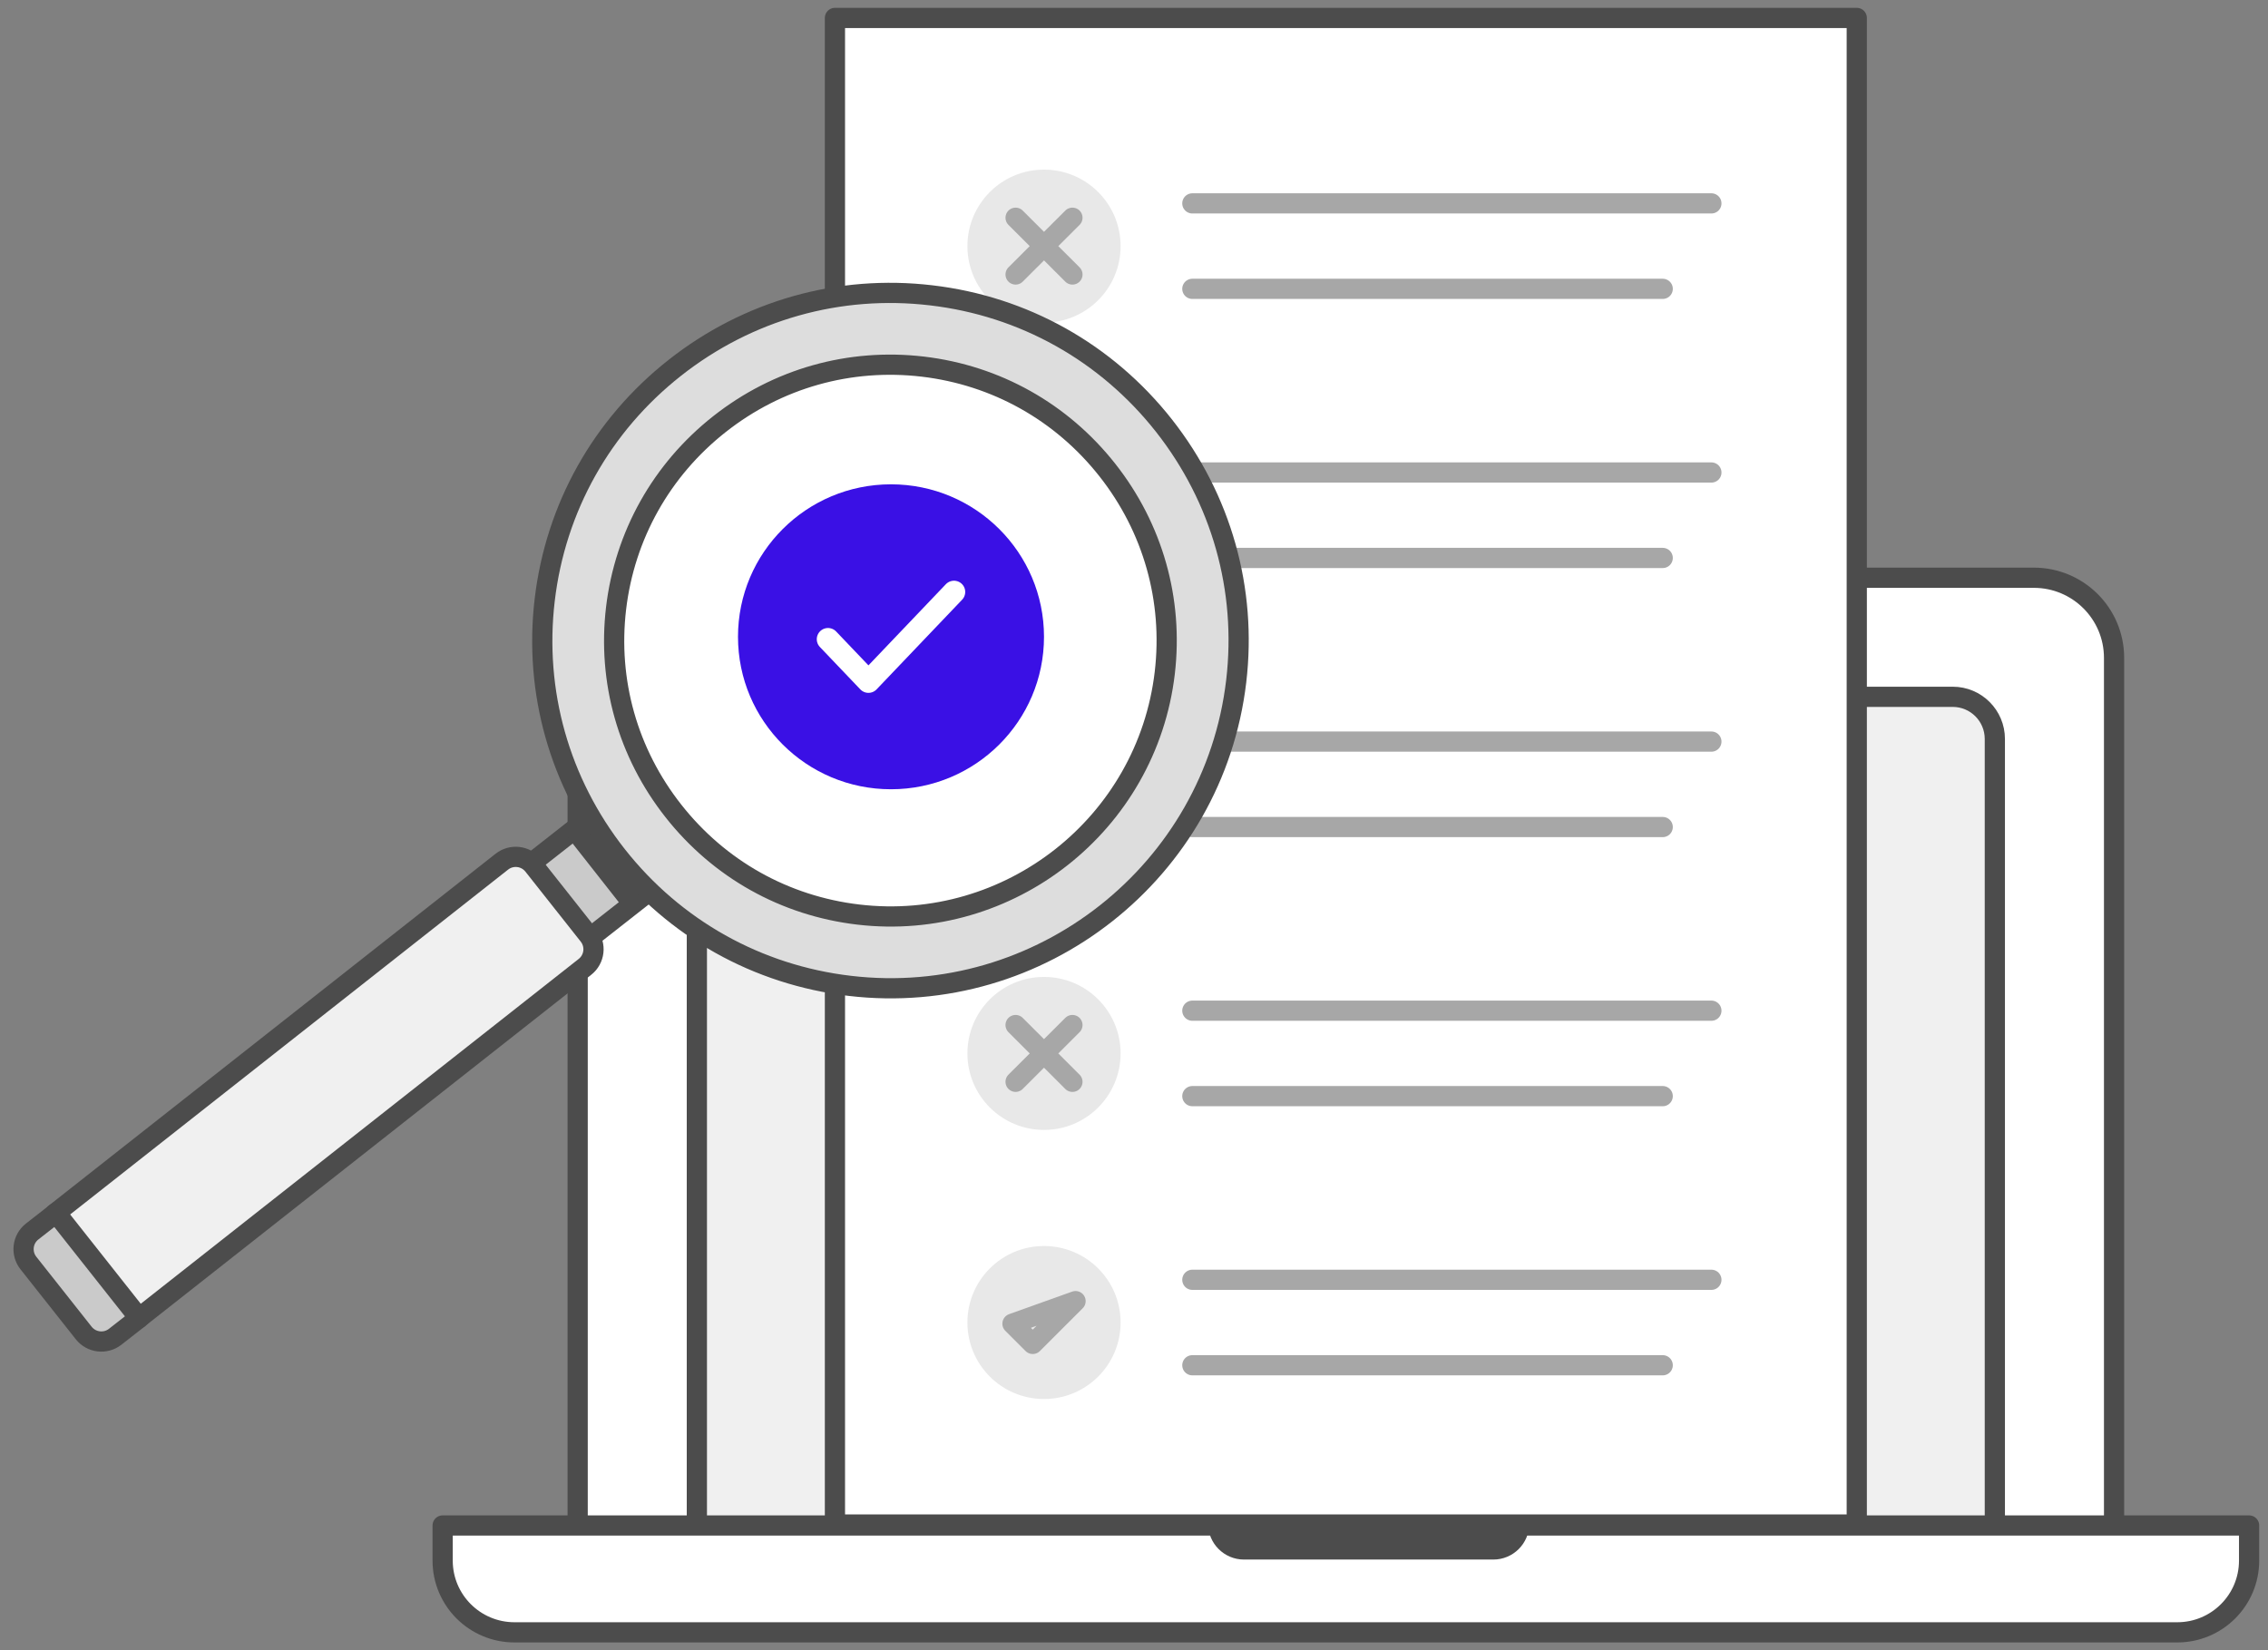 <svg width="202" height="147" viewBox="0 0 202 147" fill="none" xmlns="http://www.w3.org/2000/svg">
<rect x="0" y="0" width="202" height="147" fill="#808080" stroke="none"/>
<path fill-rule="evenodd" clip-rule="evenodd" d="M51.449 136.697V58.6C51.449 54.658 54.647 51.463 58.593 51.463H181.146C185.092 51.463 188.29 54.658 188.29 58.6V136.697H51.449Z" fill="white"/>
<path fill-rule="evenodd" clip-rule="evenodd" d="M51.449 136.697V58.6C51.449 54.658 54.647 51.463 58.593 51.463H181.146C185.092 51.463 188.29 54.658 188.29 58.6V136.697H51.449Z" stroke="#4C4C4C" stroke-width="1.8" stroke-linejoin="round"/>
<path fill-rule="evenodd" clip-rule="evenodd" d="M177.671 137.069H62.066V65.821C62.066 63.749 63.748 62.069 65.821 62.069H173.918C175.991 62.069 177.671 63.749 177.671 65.821V137.069Z" fill="#F0F0F0"/>
<path fill-rule="evenodd" clip-rule="evenodd" d="M177.671 137.069H62.066V65.821C62.066 63.749 63.748 62.069 65.821 62.069H173.918C175.991 62.069 177.671 63.749 177.671 65.821V137.069Z" stroke="#4C4C4C" stroke-width="1.8" stroke-linejoin="round"/>
<path fill-rule="evenodd" clip-rule="evenodd" d="M122.307 56.746C122.307 58.092 121.215 59.181 119.869 59.181C118.523 59.181 117.432 58.092 117.432 56.746C117.432 55.401 118.523 54.312 119.869 54.312C121.215 54.312 122.307 55.401 122.307 56.746Z" fill="#E8E8E8"/>
<path fill-rule="evenodd" clip-rule="evenodd" d="M122.307 56.746C122.307 58.092 121.215 59.181 119.869 59.181C118.523 59.181 117.432 58.092 117.432 56.746C117.432 55.401 118.523 54.312 119.869 54.312C121.215 54.312 122.307 55.401 122.307 56.746Z" stroke="#4C4C4C" stroke-width="1.8"/>
<path fill-rule="evenodd" clip-rule="evenodd" d="M193.918 145.402H45.821C42.288 145.402 39.424 142.541 39.424 139.011V135.884H200.316V139.011C200.316 142.541 197.452 145.402 193.918 145.402Z" fill="white"/>
<path fill-rule="evenodd" clip-rule="evenodd" d="M193.918 145.402H45.821C42.288 145.402 39.424 142.541 39.424 139.011V135.884H200.316V139.011C200.316 142.541 197.452 145.402 193.918 145.402Z" stroke="#4C4C4C" stroke-width="1.8" stroke-linejoin="round"/>
<path fill-rule="evenodd" clip-rule="evenodd" d="M133.004 138.919H110.798C109.031 138.919 107.6 137.488 107.6 135.725V134.752H136.203V135.725C136.203 137.488 134.77 138.919 133.004 138.919Z" fill="#4C4C4C"/>
<path fill-rule="evenodd" clip-rule="evenodd" d="M74.364 135.8H165.374V1.598H74.364V135.8Z" fill="white"/>
<path fill-rule="evenodd" clip-rule="evenodd" d="M74.364 135.8H165.374V1.598H74.364V135.8Z" stroke="#4C4C4C" stroke-width="1.8" stroke-linejoin="round"/>
<path d="M106.197 49.7H148.09M106.197 42.088H152.425H106.197Z" stroke="#A7A7A7" stroke-width="1.8" stroke-linecap="round" stroke-linejoin="round"/>
<path fill-rule="evenodd" clip-rule="evenodd" d="M99.806 45.893C99.806 49.656 96.752 52.707 92.984 52.707C89.217 52.707 86.163 49.656 86.163 45.893C86.163 42.13 89.217 39.079 92.984 39.079C96.752 39.079 99.806 42.13 99.806 45.893Z" fill="#E8E8E8"/>
<path d="M106.197 73.669H148.09M90.176 45.997L91.98 47.799L95.794 43.989L90.176 45.997ZM106.197 66.058H152.425H106.197Z" stroke="#A7A7A7" stroke-width="1.8" stroke-linecap="round" stroke-linejoin="round"/>
<path fill-rule="evenodd" clip-rule="evenodd" d="M99.806 69.864C99.806 73.626 96.752 76.677 92.984 76.677C89.217 76.677 86.163 73.626 86.163 69.864C86.163 66.101 89.217 63.05 92.984 63.05C96.752 63.05 99.806 66.101 99.806 69.864Z" fill="#E8E8E8"/>
<path d="M106.197 121.611H148.09M90.176 69.968L91.98 71.769L95.794 67.959L90.176 69.968ZM106.197 113.998H152.425H106.197Z" stroke="#A7A7A7" stroke-width="1.8" stroke-linecap="round" stroke-linejoin="round"/>
<path fill-rule="evenodd" clip-rule="evenodd" d="M99.806 117.803C99.806 121.567 96.752 124.618 92.984 124.618C89.217 124.618 86.163 121.567 86.163 117.803C86.163 114.041 89.217 110.99 92.984 110.99C96.752 110.99 99.806 114.041 99.806 117.803Z" fill="#E8E8E8"/>
<path d="M106.197 25.729H148.09M90.176 117.908L91.98 119.71L95.794 115.899L90.176 117.908ZM106.197 18.117H152.425H106.197Z" stroke="#A7A7A7" stroke-width="1.8" stroke-linecap="round" stroke-linejoin="round"/>
<path fill-rule="evenodd" clip-rule="evenodd" d="M99.806 21.924C99.806 25.686 96.752 28.737 92.984 28.737C89.217 28.737 86.163 25.686 86.163 21.924C86.163 18.16 89.217 15.109 92.984 15.109C96.752 15.109 99.806 18.16 99.806 21.924Z" fill="#E8E8E8"/>
<path d="M106.197 97.639H148.09M90.454 24.451L95.517 19.395L90.454 24.451ZM90.454 19.395L95.517 24.451L90.454 19.395ZM106.197 90.028H152.425H106.197Z" stroke="#A7A7A7" stroke-width="1.8" stroke-linecap="round" stroke-linejoin="round"/>
<path fill-rule="evenodd" clip-rule="evenodd" d="M99.806 93.834C99.806 97.597 96.752 100.648 92.984 100.648C89.217 100.648 86.163 97.597 86.163 93.834C86.163 90.071 89.217 87.02 92.984 87.02C96.752 87.02 99.806 90.071 99.806 93.834Z" fill="#E8E8E8"/>
<path fill-rule="evenodd" clip-rule="evenodd" d="M90.454 96.362L95.516 91.306L90.454 96.362ZM90.454 91.306L95.516 96.363L90.454 91.306Z" stroke="#A7A7A7" stroke-width="1.8" stroke-linecap="round" stroke-linejoin="round"/>
<path fill-rule="evenodd" clip-rule="evenodd" d="M51.112 84.65L59.574 78.012L54.352 71.372L45.892 78.009L51.112 84.65Z" fill="#CACACA"/>
<path fill-rule="evenodd" clip-rule="evenodd" d="M51.112 84.65L59.574 78.012L54.352 71.372L45.892 78.009L51.112 84.65Z" stroke="#4C4C4C" stroke-width="1.8" stroke-linejoin="round"/>
<path fill-rule="evenodd" clip-rule="evenodd" d="M55.669 81.073L61.99 76.115L56.769 69.475L50.448 74.433L55.669 81.073Z" fill="#4C4C4C"/>
<path fill-rule="evenodd" clip-rule="evenodd" d="M60.105 32.762C66.613 27.634 74.725 25.338 82.937 26.307C91.17 27.272 98.539 31.395 103.675 37.92C108.783 44.419 111.07 52.51 110.103 60.684C108.105 77.639 92.661 89.821 75.687 87.816C67.447 86.849 60.08 82.717 54.942 76.194C49.83 69.698 47.551 61.62 48.514 53.442C49.48 45.235 53.593 37.889 60.105 32.762Z" fill="#DDDDDD"/>
<path fill-rule="evenodd" clip-rule="evenodd" d="M60.105 32.762C66.613 27.634 74.725 25.338 82.937 26.307C91.17 27.272 98.539 31.395 103.675 37.92C108.783 44.419 111.07 52.51 110.103 60.684C108.105 77.639 92.661 89.821 75.687 87.816C67.447 86.849 60.08 82.717 54.942 76.194C49.83 69.698 47.551 61.62 48.514 53.442C49.48 45.235 53.593 37.889 60.105 32.762V32.762Z" stroke="#4C4C4C" stroke-width="1.8" stroke-linejoin="round"/>
<path fill-rule="evenodd" clip-rule="evenodd" d="M59.975 72.233C64.061 77.426 69.902 80.694 76.439 81.465C89.911 83.056 102.158 73.398 103.741 59.935C104.503 53.444 102.692 47.031 98.634 41.878C94.557 36.7 88.716 33.426 82.191 32.657C75.667 31.891 69.238 33.705 64.071 37.785C58.91 41.854 55.642 47.686 54.87 54.19C54.105 60.681 55.916 67.085 59.975 72.233Z" fill="white"/>
<path fill-rule="evenodd" clip-rule="evenodd" d="M59.975 72.233C64.061 77.426 69.902 80.694 76.439 81.465C89.911 83.056 102.158 73.398 103.741 59.935C104.503 53.444 102.692 47.031 98.634 41.878C94.557 36.7 88.716 33.426 82.191 32.657C75.667 31.891 69.238 33.705 64.071 37.785C58.91 41.854 55.642 47.686 54.87 54.19C54.105 60.681 55.916 67.085 59.975 72.233V72.233Z" stroke="#4C4C4C" stroke-width="1.8" stroke-linejoin="round"/>
<path fill-rule="evenodd" clip-rule="evenodd" d="M4.911 108.087L12.316 117.453L52.101 86.122C52.967 85.439 53.115 84.184 52.431 83.319L47.502 77.085C46.819 76.22 45.563 76.072 44.696 76.755L4.911 108.087Z" fill="#F0F0F0"/>
<path fill-rule="evenodd" clip-rule="evenodd" d="M4.911 108.087L12.316 117.453L52.101 86.122C52.967 85.439 53.115 84.184 52.431 83.319L47.502 77.085C46.819 76.22 45.563 76.072 44.696 76.755L4.911 108.087Z" stroke="#4C4C4C" stroke-width="1.8" stroke-linejoin="round"/>
<path fill-rule="evenodd" clip-rule="evenodd" d="M2.529 112.505L7.457 118.738C8.139 119.601 9.391 119.751 10.258 119.074L12.393 117.404L4.988 108.037L2.865 109.697C1.993 110.378 1.843 111.637 2.529 112.505Z" fill="#CACACA"/>
<path fill-rule="evenodd" clip-rule="evenodd" d="M2.529 112.505L7.457 118.738C8.139 119.601 9.391 119.751 10.258 119.074L12.393 117.404L4.988 108.037L2.865 109.697C1.993 110.378 1.843 111.637 2.529 112.505V112.505Z" stroke="#4C4C4C" stroke-width="1.8" stroke-linejoin="round"/>
<path fill-rule="evenodd" clip-rule="evenodd" d="M92.984 56.722C92.984 64.223 86.882 70.304 79.356 70.304C71.831 70.304 65.73 64.223 65.73 56.722C65.73 49.222 71.831 43.141 79.356 43.141C86.882 43.141 92.984 49.222 92.984 56.722Z" fill="#3A10E5"/>
<path d="M73.746 56.94L77.349 60.717L84.968 52.728" stroke="white" stroke-width="2" stroke-linecap="round" stroke-linejoin="round"/>
</svg>
